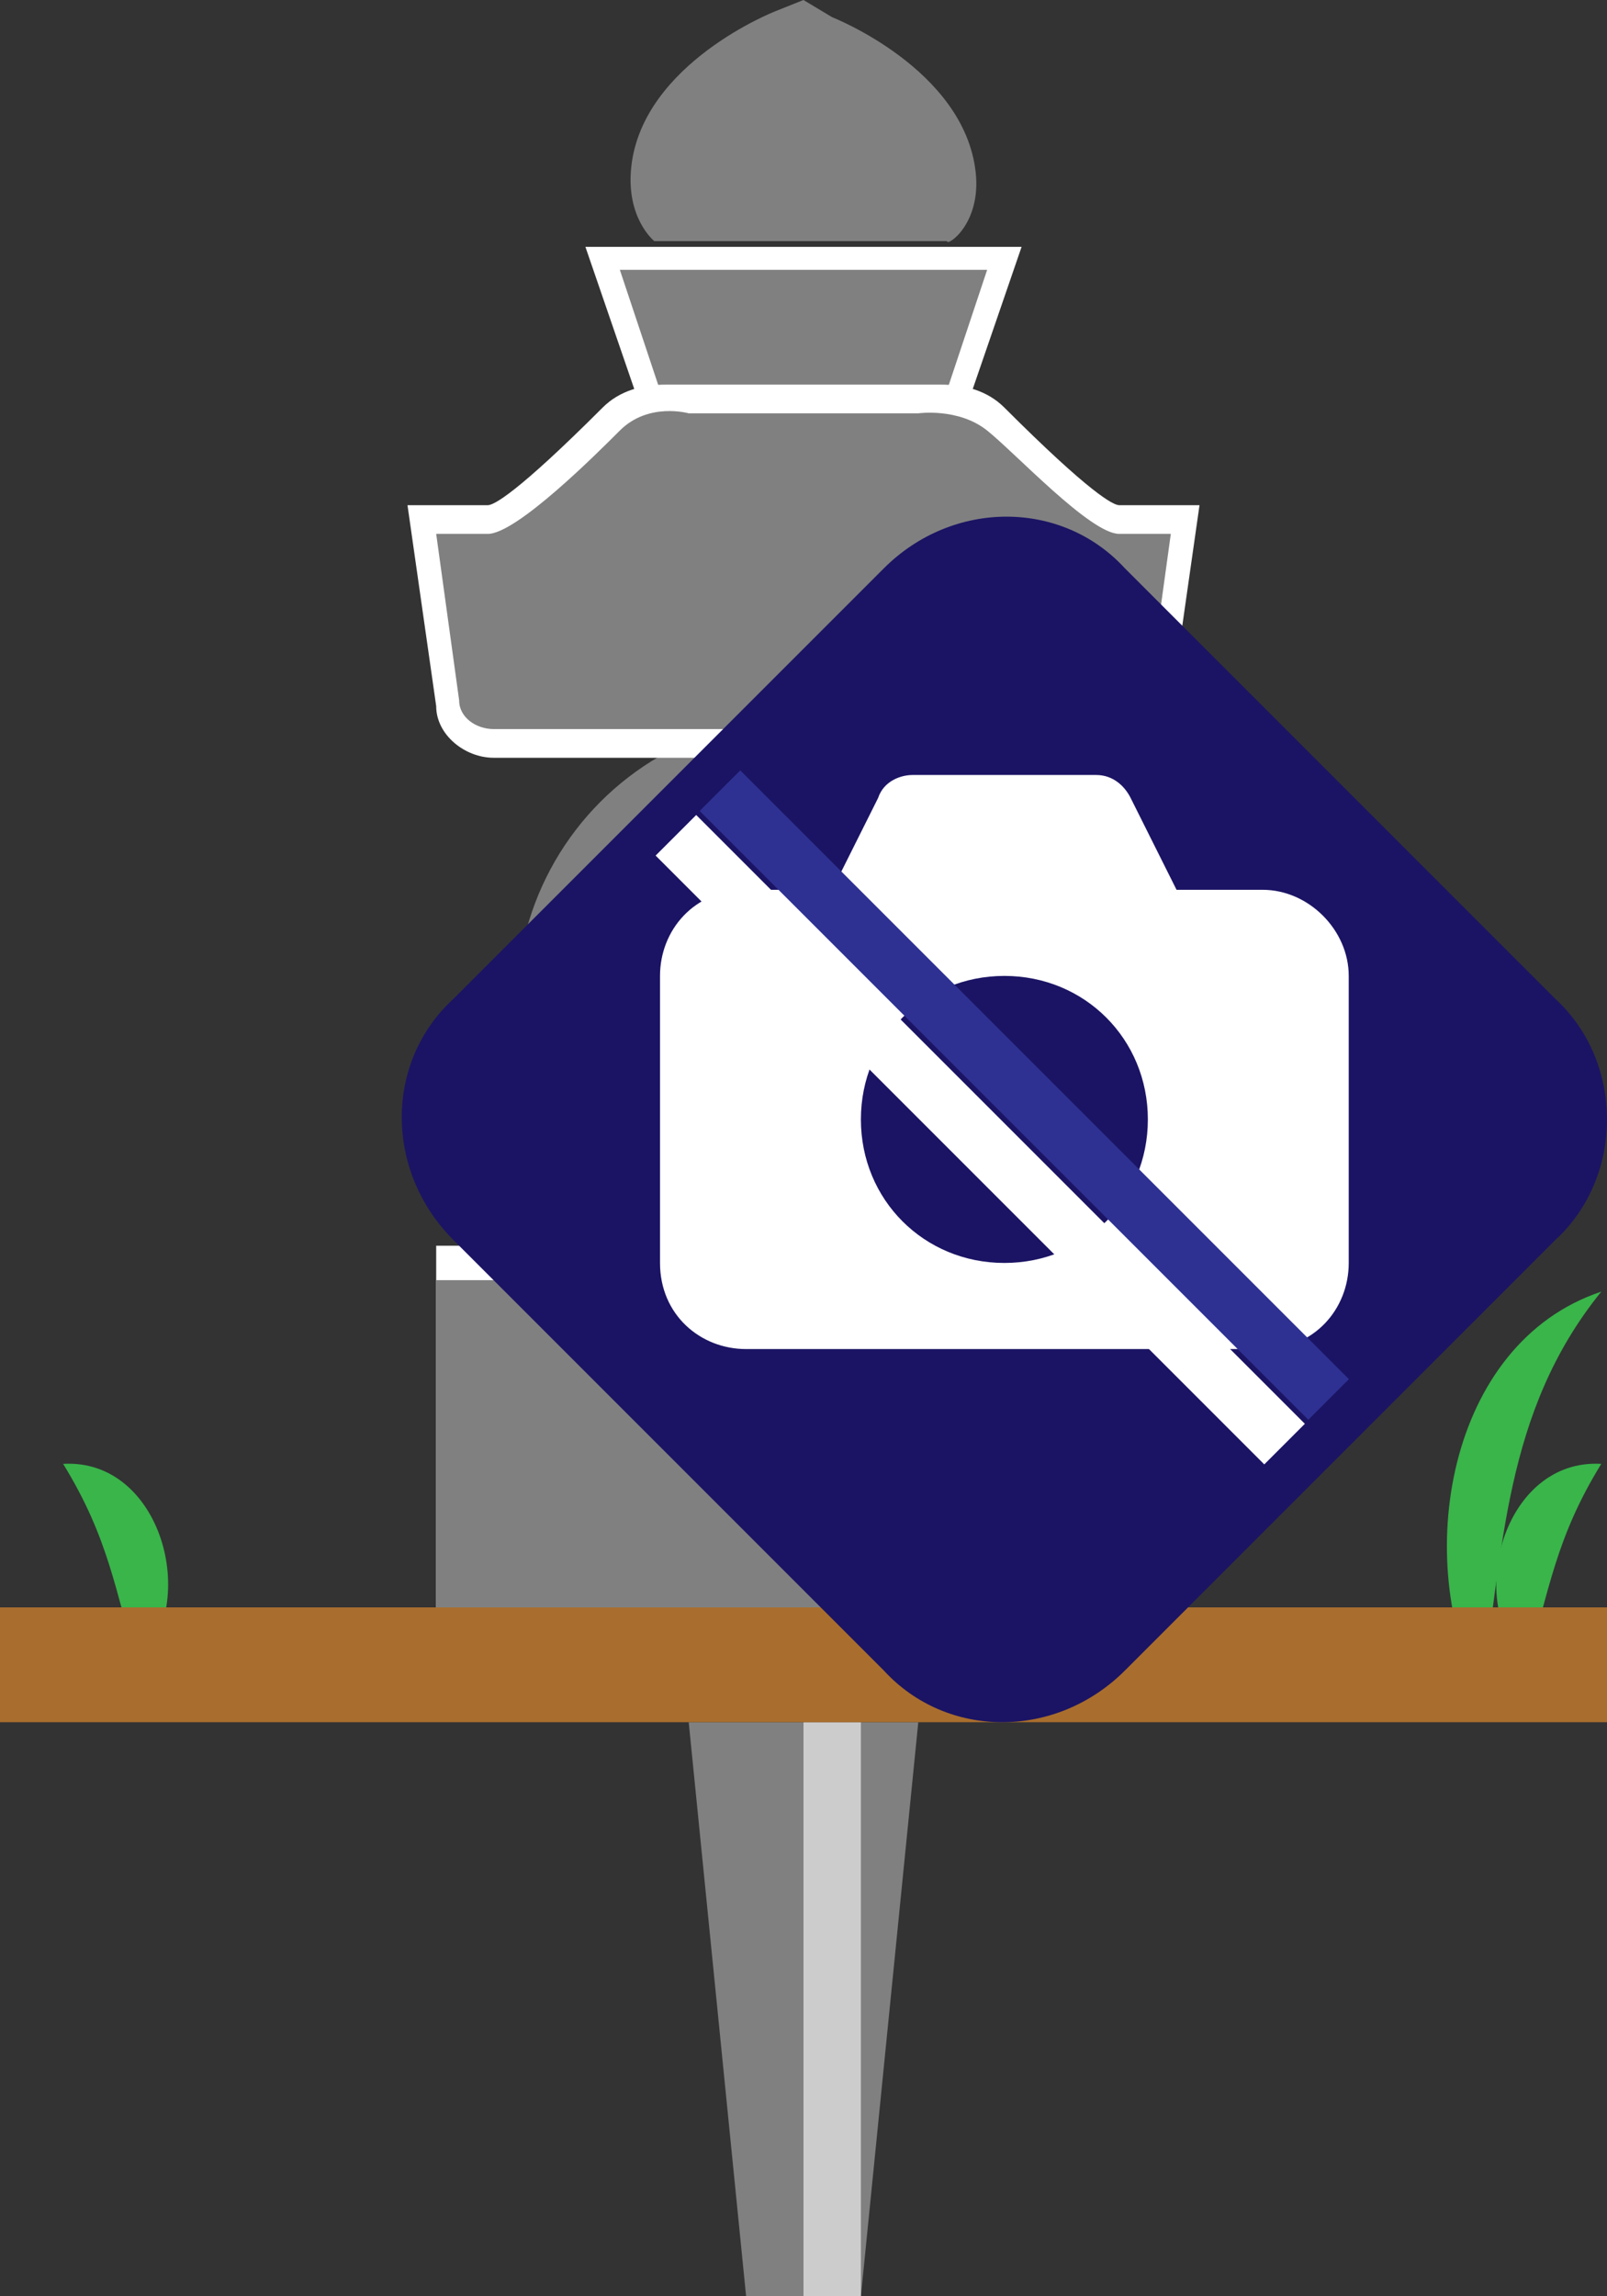<?xml version="1.0" encoding="utf-8"?>
<!-- Generator: Adobe Illustrator 27.1.1, SVG Export Plug-In . SVG Version: 6.00 Build 0)  -->
<svg version="1.1" xmlns="http://www.w3.org/2000/svg" xmlns:xlink="http://www.w3.org/1999/xlink" x="0px" y="0px" viewBox="0 0 28 40" style="enable-background:new 0 0 28 40;" xml:space="preserve">
<rect x="0" y="0" width="28" height="40" fill="#333333" stroke="none"/>
<style type="text/css">
	.st0{display:none;}
	.st1{fill:#808080;}
	.st2{fill:#CCCCCC;}
	.st3{display:inline;fill:#808080;}
	.st4{display:inline;fill:#CCCCCC;}
	.st5{fill:#FFFFFF;}
	.st6{fill:#39B54A;}
	.st7{fill:#A96E2D;}
	.st8{fill:#1B1464;}
	.st9{fill:#2E3192;}
	.st10{opacity:0.3;fill:#FFFFFF;}
	.st11{fill:#FFCE00;}
	.st12{fill:#848484;}
	.st13{fill:#797979;}
	.st14{fill:#FF0000;}
	.st15{fill:#F2F2F2;}
</style>
<g id="ガイド_00000162338702563158607440000009963323815856875396_" class="st0">
</g>
<g id="ピン">
	<g>
		<g>
			<polygon class="st1" points="15,40 13,40 12,30 16,30 			"/>
			<rect x="14" y="30" class="st2" width="1" height="10"/>
		</g>
		<g class="st0">
			<rect x="12" y="20" class="st3" width="4" height="10"/>
			<rect x="14" y="20" class="st4" width="1" height="10"/>
		</g>
	</g>
</g>
<g id="ノーマル">
	<circle id="水" class="st1" cx="14" cy="17.5" r="5"/>
	<g id="地">
		<rect x="7.6" y="21.7" class="st5" width="12.7" height="6.3"/>
		<rect x="7.6" y="22.3" class="st1" width="12.7" height="5.8"/>
	</g>
	<g id="風">
		<polygon class="st5" points="11.3,7.5 10.2,4.3 17.8,4.3 16.7,7.5 14,7.6 		"/>
		<polygon class="st1" points="14,4.7 10.8,4.7 11.6,7.1 14,7.1 16.4,7.1 17.2,4.7 		"/>
	</g>
	<g id="火">
		<path class="st5" d="M8.6,13.2c-0.5,0-1-0.4-1-0.9L7.1,8.8h1.4c0.1,0,0.5-0.2,2-1.7c0.3-0.3,0.7-0.4,1.1-0.4c0.2,0,0.3,0,0.4,0h4
			c0.1,0,0.2,0,0.4,0c0.4,0,0.8,0.1,1.1,0.4c1.5,1.5,1.9,1.7,2,1.7l1.4,0l-0.5,3.5c-0.1,0.5-0.5,0.9-1,0.9H8.6z"/>
		<path class="st1" d="M19.5,9.3c-0.5,0-1.8-1.4-2.3-1.8S16,7.2,16,7.2h-2h-2c0,0-0.7-0.2-1.2,0.3C10.4,7.9,9,9.3,8.5,9.3
			c-0.5,0-0.9,0-0.9,0L8,12.2c0,0.3,0.3,0.5,0.6,0.5H14h5.4c0.3,0,0.5-0.2,0.6-0.5l0.4-2.9C20.4,9.3,19.9,9.3,19.5,9.3z"/>
	</g>
	<path id="空" class="st1" d="M17,3c-0.2-1.8-2.5-2.7-2.5-2.7L14,0l-0.5,0.2c0,0-2.3,0.9-2.5,2.7c-0.1,0.9,0.4,1.3,0.4,1.3H14h2.5
		C16.5,4.3,17.1,3.9,17,3z"/>
	<g id="地面_00000085960540020044898610000002193894466238366089_">
		<path id="草_00000050658507514173148250000014360179358624052912_" class="st6" d="M2.4,29c-0.4-1.3-0.5-2.2-1.3-3.5
			C2.8,25.4,3.5,27.9,2.4,29L2.4,29z"/>
		<path id="草_00000179627912085844586860000016558588140227868062_" class="st6" d="M26.6,29c-1.1-1.1-0.4-3.6,1.3-3.5
			C27.1,26.8,27,27.7,26.6,29L26.6,29z"/>
		<path id="草_00000151529837931384215080000007510860043949423779_" class="st6" d="M25.8,29.5c-1.2-2.3-0.6-6.1,2.1-7
			C26.2,24.6,26.2,27,25.8,29.5L25.8,29.5z"/>
		<rect id="地面" y="28" class="st7" width="28" height="2"/>
	</g>
</g>
<g id="画像なし">
	<g id="画像なし_00000052826117572747028460000016017265853480651424_">
		<path class="st8" d="M27.1,21.6l-7.5,7.5c-1.2,1.2-3.1,1.2-4.2,0l-7.5-7.5c-1.2-1.2-1.2-3.1,0-4.2l7.5-7.5c1.2-1.2,3.1-1.2,4.2,0
			l7.5,7.5C28.3,18.5,28.3,20.5,27.1,21.6z"/>
		<path id="カメラ" class="st5" d="M22,15.5h-1.5l-0.8-1.6c-0.1-0.2-0.3-0.4-0.6-0.4h-3.2c-0.2,0-0.5,0.1-0.6,0.4l-0.8,1.6H13
			c-0.9,0-1.5,0.7-1.5,1.5V22c0,0.9,0.7,1.5,1.5,1.5H22c0.9,0,1.5-0.7,1.5-1.5V17C23.5,16.2,22.8,15.5,22,15.5z M17.5,22
			c-1.4,0-2.5-1.1-2.5-2.5c0-1.4,1.1-2.5,2.5-2.5c1.4,0,2.5,1.1,2.5,2.5C20,20.9,18.9,22,17.5,22z"/>
		<g id="斜線">
			<rect x="10.3" y="18.6" transform="matrix(0.707 0.707 -0.707 0.707 18.766 -7.013)" class="st9" width="15" height="1"/>
			<rect x="9.6" y="19.4" transform="matrix(0.707 0.707 -0.707 0.707 19.059 -6.306)" class="st5" width="15" height="1"/>
		</g>
	</g>
</g>


</svg>